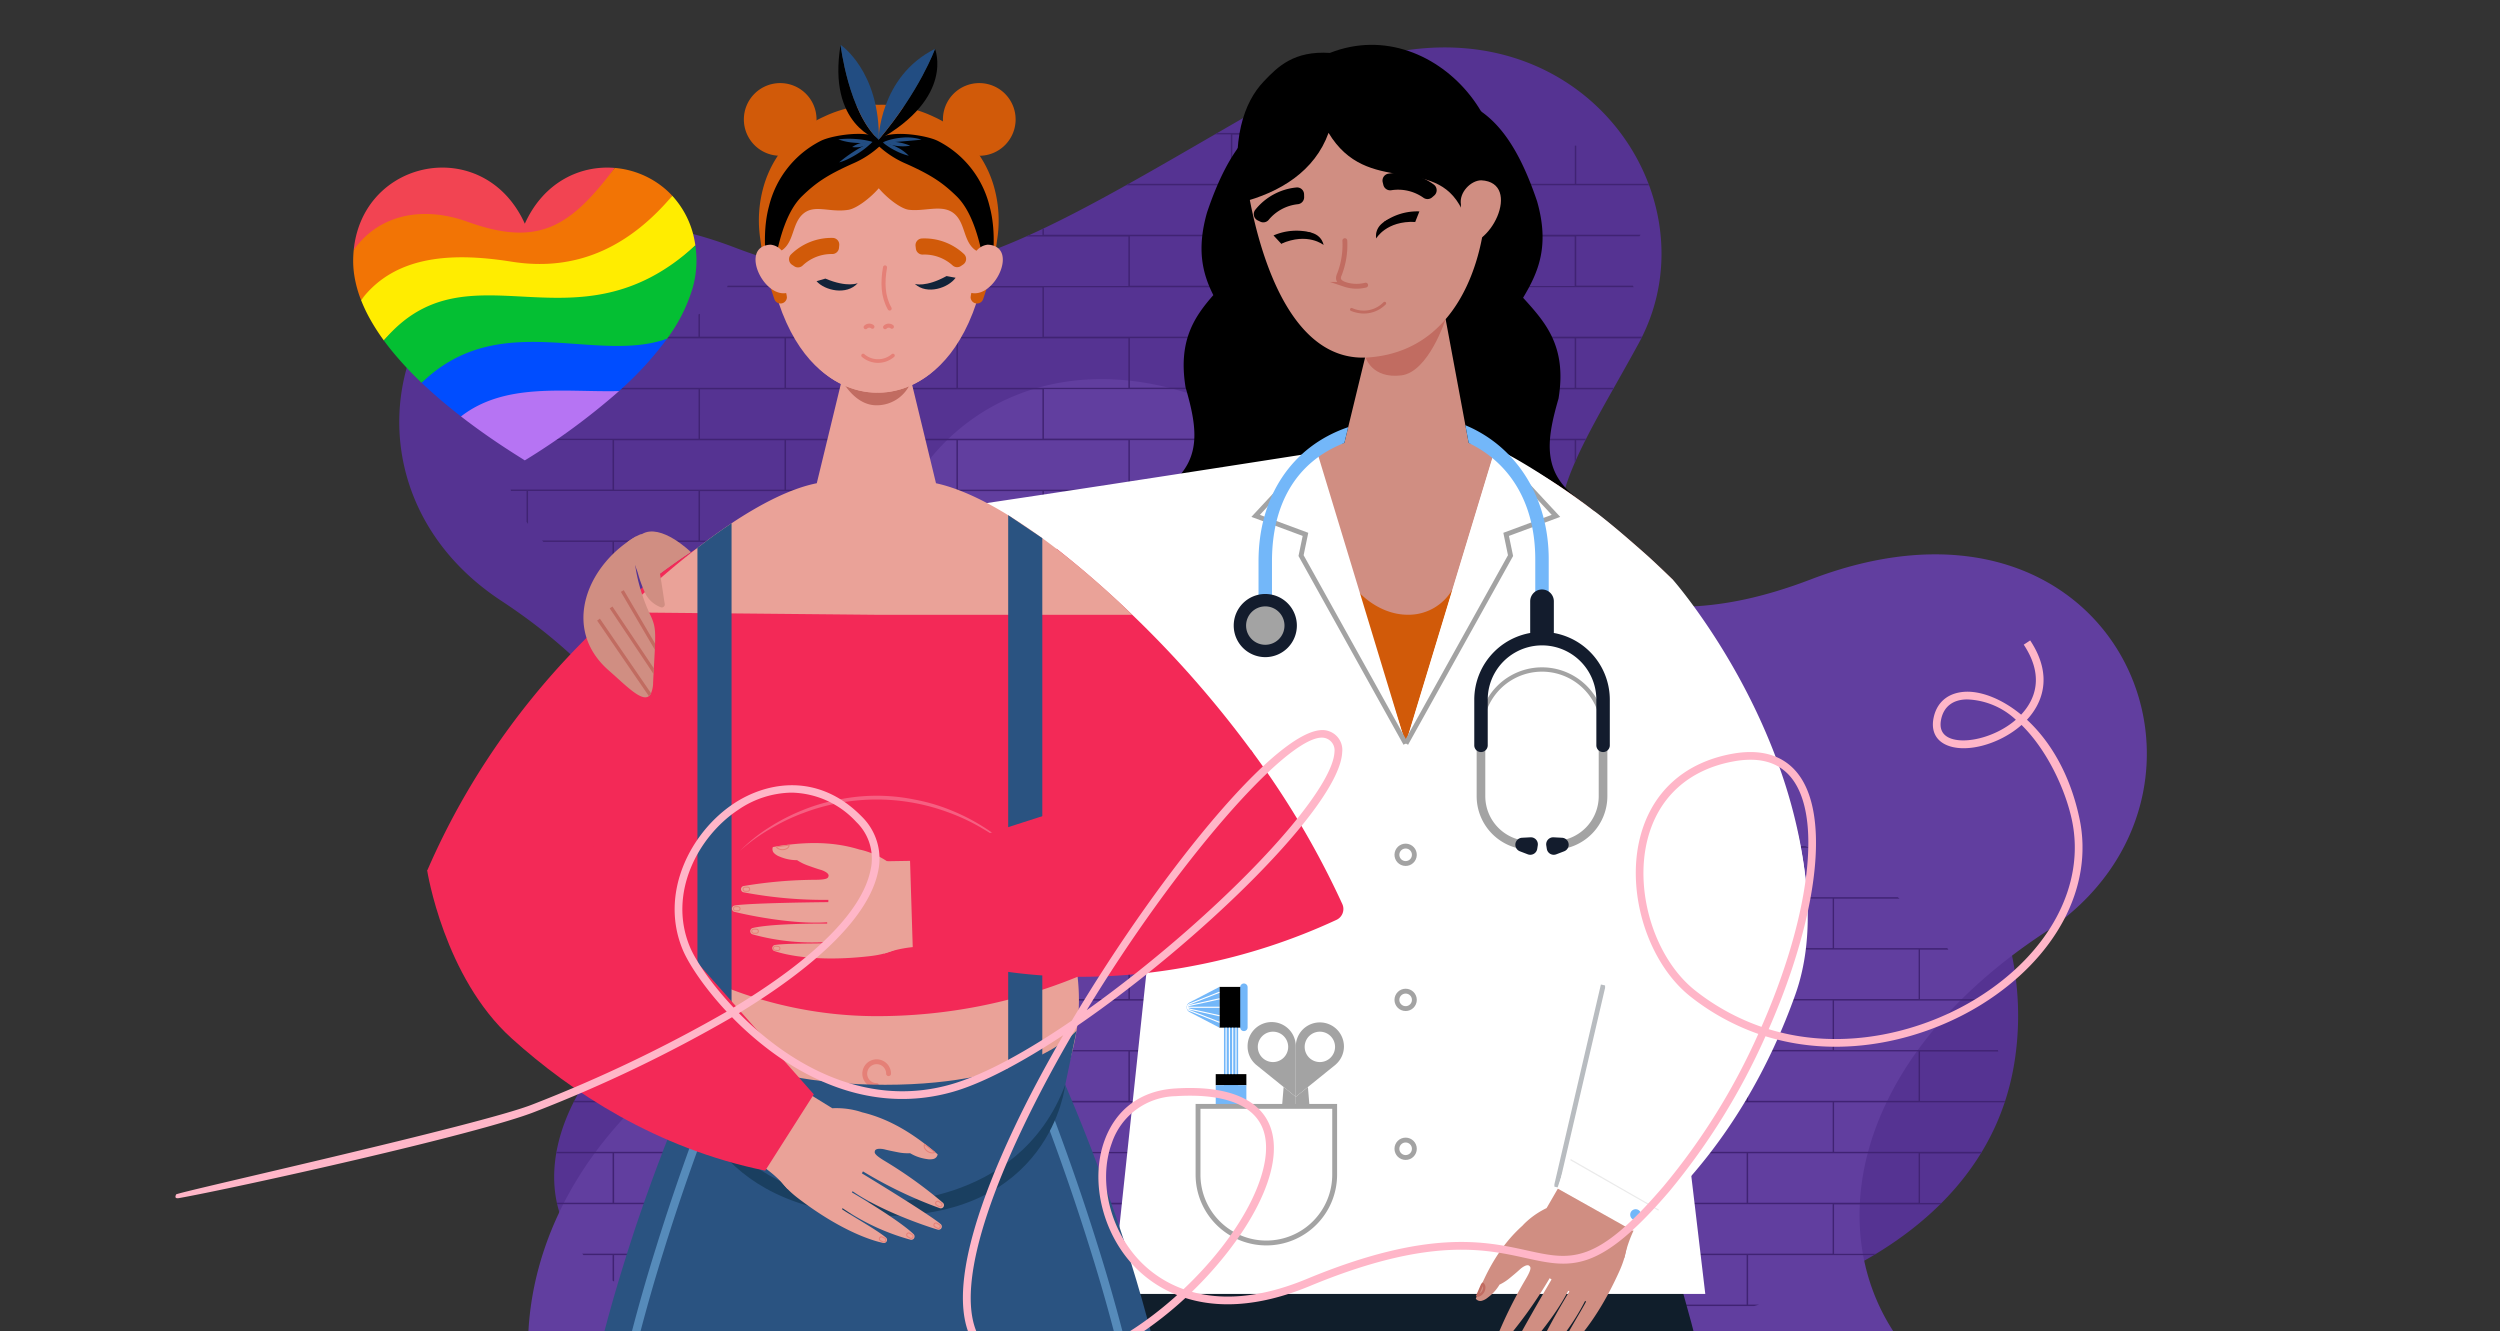 <svg xmlns="http://www.w3.org/2000/svg" xmlns:xlink="http://www.w3.org/1999/xlink" width="505" height="268.93" viewBox="0 0 505 268.93">
  <rect x="0" y="0" width="505" height="268.93" fill="#333333" stroke="none"/>
  <defs>
    <clipPath id="clip-path">
      <rect id="Rectángulo_399081" data-name="Rectángulo 399081" width="505" height="268.93" fill="#fff" opacity="0.59"/>
    </clipPath>
    <clipPath id="clip-path-2">
      <path id="Unión_10" data-name="Unión 10" d="M264.106,295.088v-3.553h-34.43v3.553h-.3v-3.553H194.947v3.553h-.3v-3.553H139.533v3.553h-.3v-3.553H104.8v3.553h-.3v-3.553H70.074v3.553h-.3v-3.553H39.606c-.273-.1-.548-.195-.821-.3H52.4V281.25H21.644c-.121-.1-.24-.208-.361-.3H35.036v-9.987h-23.2c-.077-.1-.145-.207-.223-.308h6.06v-9.988H5.606c-.052-.1-.094-.2-.146-.308H35.036v-9.987H1.823c-.026-.1-.061-.207-.086-.3H17.673v-9.988H.024c0-.1-.016-.2-.024-.307H.308v-9.988H.041c.008-.1.019-.2.027-.308h17.6v-9.987H1.856a3,3,0,0,1,.087-.3h33.1v-9.988H5.674c.05-.1.094-.206.146-.3H17.682v-9.988H11.938l.231-.307H35.036v-9.988H21.8c.119-.1.248-.206.376-.308H52.4v-9.987H39.975q.436-.156.872-.307H69.766v-5.128c.1-.044.206-.085.3-.137v5.255H104.5v-9.988H77.213c.111-.1.213-.195.317-.3h9.592v-9.986H83.9c.033-.1.068-.208.1-.309h20.487v-9.987H85.2c0-.1-.019-.206-.027-.308h1.951v-9.988H82.056c-.061-.1-.113-.2-.171-.307h22.6v-9.987H71.376c-.206-.1-.413-.207-.616-.308H87.114v-9.987H52.692v7.189c-.1-.018-.2-.035-.308-.051v-7.138H38.443c-.1-.1-.205-.206-.308-.3H69.757v-9.988H35.327v6.658c-.1-.144-.206-.29-.308-.435v-6.222H31.888c-.036-.1-.069-.2-.1-.3h20.6V95.981H30.492c0-.1.009-.207.016-.309h4.511V85.686H33.325a3.254,3.254,0,0,1,.162-.3h18.9V75.4h-9.7c.162-.1.327-.2.49-.309H69.749v-4.5c.1-.042.206-.077.3-.119v4.62h34.43V65.1H75.526c.044-.1.085-.207.128-.309H87.114V54.808H74.344c-.077-.1-.154-.208-.24-.311h30.374V44.511H70.049V51.46c-.1-.044-.207-.085-.3-.118v-6.83H52.274c-.017-.1-.027-.2-.036-.3h.146V42.021a6.318,6.318,0,0,1,.308-.993v3.182H87.114V36.493h.3v7.718h34.422V34.224H111.821c.128-.1.257-.2.385-.3H139.2V23.938H116.17a2.8,2.8,0,0,0-.044-.3h5.71V13.649H88.7c-.223-.093-.429-.2-.642-.307h16.407V3.354H85.377c.068-.1.127-.206.2-.3H87.1V1.463l.3-.224V3.054h34.42V0h.308V3.054h34.43V0h.309l.033.009V3.062h20.388V.009L177.318,0h.308V3.054h34.429V0h.309V3.054h34.421V1.239c.1.078.2.147.3.224V3.054h1.523c.07.094.127.2.2.3H229.72v9.987h16.4c-.212.112-.419.214-.642.307H212.347v9.988h5.708c-.016.094-.036.2-.045.3H194.982v9.987h26.993c.127.1.256.2.383.3H212.347v9.987h34.42V36.493h.3v7.718h34.421V41.028a6.219,6.219,0,0,1,.309.993v2.189h.145c-.008.1-.017.2-.036.3H264.431v6.83c-.093.033-.2.075-.3.118V44.511H229.7V54.5h30.373c-.085.1-.163.207-.24.311H247.066v9.986h11.459c.043.1.085.207.129.309H229.7v9.986h34.431v-4.62c.092.043.2.078.3.119v4.5h26.574c.163.1.325.208.488.309h-9.7v9.988h18.9a2.849,2.849,0,0,1,.162.3h-1.693v9.986h4.51c.008.1.017.208.017.309H281.8v9.987h20.6c-.036.1-.069.2-.1.3h-3.133v6.222c-.1.145-.207.292-.308.435v-6.658h-34.43v9.988h31.624c-.1.094-.207.2-.308.3H281.8v7.138c-.1.016-.2.033-.309.051v-7.189H247.066v9.987h16.354c-.2.1-.41.2-.617.308H229.693v9.987h22.6c-.06.1-.112.206-.171.307h-5.068v9.988h1.953c-.009.1-.026.2-.026.308H229.693v9.987h20.49c.033.1.069.207.1.309h-3.228v9.986h9.595c.1.1.2.2.317.3H229.685v9.988h34.429v-5.255c.1.051.2.093.3.137v5.128h28.918q.438.153.873.307H281.78v9.987h30.226c.128.1.258.207.376.308H299.144v9.988H322.01l.232.307H316.5v9.988h11.861c.05.094.094.2.146.3H299.136v9.988h33.1c.034.093.06.2.086.3H316.509v9.987h17.6c.01.1.019.207.026.308h-.264v9.988h.306c-.009.1-.025.2-.025.307H316.509v9.988h15.932c-.024.093-.057.2-.084.3H299.144v9.987H328.72c-.049.1-.093.207-.145.308H316.509v9.988h6.057c-.078.1-.145.2-.221.306h-23.2v9.988H312.9c-.121.093-.24.2-.361.3H281.78v9.986H295.4c-.273.1-.548.2-.821.3H264.406v3.553Zm-86.821-3.852V281.25H156.9v9.986h20.388Zm69.765-.049h34.421V281.2H247.05Zm-34.73,0h34.422V281.2H212.32Zm-34.727,0h34.43V281.2h-34.43Zm-55.432,0h34.43V281.2H122.16Zm-34.721,0H121.86V281.2H87.439Zm-34.73,0H87.13V281.2H52.709Zm141.939-10.237v-9.988H167.092v0H139.533v9.987h55.115Zm69.766-.051h34.43V270.91h-34.43Zm-34.729,0h34.429V270.91H229.685Zm-34.731,0h34.431V270.91H194.954Zm-90.158,0h34.429V270.91H104.8Zm-34.731,0H104.5V270.91H70.065Zm-34.729,0h34.43V270.91H35.336Zm141.949-10.243v-9.988H156.9v9.988h20.388Zm104.5-.044h34.429v-9.987H281.78Zm-34.73,0h34.421v-9.987H247.05Zm-34.73,0h34.422v-9.987H212.32Zm-34.727,0h34.43v-9.987h-34.43Zm-55.432,0h34.43v-9.987H122.16Zm-34.721,0H121.86v-9.987H87.439Zm-34.73,0H87.13v-9.987H52.709Zm-34.737,0H52.4v-9.987H17.973Zm176.676-10.253v-9.987H139.533v9.987h55.115Zm69.766-.033h34.43v-9.988h-34.43Zm-34.729,0h34.429v-9.988H229.685Zm-34.731,0h34.431v-9.988H194.954Zm-90.158,0h34.429v-9.987H104.8Zm-34.731,0H104.5v-9.987H70.065Zm-34.729,0h34.43v-9.987H35.336Zm141.949-10.253v-9.988H156.9v9.988h20.388Zm104.5-.034h34.429v-9.988H281.78Zm-34.73,0h34.421v-9.988H247.05Zm-34.73,0h34.422v-9.988H212.32Zm-34.727,0h34.43v-9.988h-34.43Zm-55.432,0h34.43v-9.988H122.16Zm-34.721,0H121.86v-9.988H87.439Zm-34.73,0H87.13v-9.988H52.709Zm-34.739,0H52.4v-9.988H17.97Zm176.678-10.261v-9.988H139.533v9.988h55.115Zm104.488-.025h34.43v-9.988h-34.43Zm-34.722,0h34.43v-9.988h-34.43Zm-34.729,0h34.429v-9.988H229.685Zm-34.731,0h34.431v-9.988H194.954Zm-90.158,0h34.429v-9.988H104.8Zm-34.731,0H104.5v-9.988H70.065Zm-34.729,0h34.43v-9.988H35.336Zm-34.72,0h34.43v-9.988H.616ZM177.285,229.48v-9.987H156.9v9.987h20.388Zm104.5-.025h34.429v-9.987H281.78Zm-34.73,0h34.421v-9.987H247.05Zm-34.73,0h34.422v-9.987H212.32Zm-34.727,0h34.43v-9.987h-34.43Zm-55.432,0h34.43v-9.987H122.16Zm-34.721,0H121.86v-9.987H87.439Zm-34.73,0H87.13v-9.987H52.709Zm-34.739,0H52.4v-9.987H17.97Zm176.678-10.261v-9.988H139.533v9.988h55.115Zm69.766-.026h34.43v-9.988h-34.43Zm-34.729,0h34.429v-9.988H229.685Zm-34.731,0h34.431v-9.988H194.954Zm-90.158,0h34.429v-9.988H104.8Zm-34.731,0H104.5v-9.988H70.065Zm-34.729,0h34.43v-9.988H35.336Zm141.949-10.261v-9.988H156.9v9.988h20.388Zm104.5-.025h34.429v-9.988H281.78Zm-34.73,0h34.421v-9.988H247.05Zm-34.73,0h34.422v-9.988H212.32Zm-34.727,0h34.43v-9.988h-34.43Zm-55.432,0h34.43v-9.988H122.16Zm-34.721,0H121.86v-9.988H87.439Zm-34.73,0H87.13v-9.988H52.709Zm-34.739,0H52.4v-9.988H17.97Zm176.678-10.271v-9.988H139.533v9.988h55.115Zm69.766-.016h34.43v-9.987h-34.43Zm-34.729,0h34.429v-9.987H229.685Zm-34.731,0h34.431v-9.987H194.954Zm-90.158,0h34.429v-9.987H104.8Zm-34.731,0H104.5v-9.987H70.065Zm-34.729,0h34.43v-9.987H35.336Zm141.949-10.279v-9.987H156.9v9.987h20.388Zm69.765-.008h34.421v-9.988H247.05Zm-34.73,0h34.422v-9.988H212.32Zm-34.727,0h34.43v-9.988h-34.43Zm-55.432,0h34.43v-9.988H122.16Zm-34.721,0H121.86v-9.988H87.439Zm-34.73,0H87.13v-9.988H52.709Zm141.939-10.286v-9.989H139.533v9.989h55.115Zm.305-.01h34.431v-9.988H194.954Zm-90.158,0h34.429v-9.988H104.8Zm72.489-10.279v-9.987H156.9v9.987h20.388Zm35.035-.009h34.422v-9.986H212.32Zm-34.727,0h34.43v-9.986h-34.43Zm-55.432,0h34.43v-9.986H122.16Zm-34.721,0H121.86v-9.986H87.439Zm107.515-10.286h34.431V147.45H194.954Zm-.305,0V147.45H139.533v9.987h55.115Zm-89.853,0h34.429V147.45H104.8ZM212.32,147.15h34.422v-9.988H212.32Zm-34.727,0h34.43v-9.988h-34.43Zm-55.432,0h34.43v-9.988H122.16Zm-34.721,0H121.86v-9.988H87.439Zm89.846-.008v-9.988H156.9v9.988h20.388Zm17.669-10.278h34.431v-9.988H194.954Zm-90.158,0h34.429v-9.988H104.8Zm89.853-.018v-9.987H139.533v9.987h55.115Zm17.671-10.271h34.422v-9.986H212.32Zm-34.727,0h34.43v-9.986h-34.43Zm-55.432,0h34.43v-9.986H122.16Zm-34.721,0H121.86v-9.986H87.439Zm89.846-.024v-9.988H156.9v9.988h20.388Zm52.4-10.262h34.429V106.3H229.685Zm-34.731,0h34.431V106.3H194.954Zm-90.158,0h34.429V106.3H104.8Zm-34.731,0H104.5V106.3H70.065Zm124.583-.024v-9.988H139.533v9.988h55.115ZM247.05,106h34.421V96.014H247.05Zm-34.73,0h34.422V96.014H212.32Zm-34.727,0h34.43V96.014h-34.43Zm-55.432,0h34.43V96.014H122.16Zm-34.721,0H121.86V96.014H87.439Zm-34.73,0H87.13V96.014H52.709Zm124.576-.025V95.989H156.9v9.988h20.388Zm87.13-10.263h34.43V85.728h-34.43Zm-34.729,0h34.429V85.728H229.685Zm-34.731,0h34.431V85.728H194.954Zm-90.158,0h34.429V85.728H104.8Zm-34.731,0H104.5V85.728H70.065Zm-34.729,0h34.43V85.728H35.336Zm159.313-.033V85.694H139.533v9.987h55.115Zm52.4-10.253h34.421V75.44H247.05Zm-34.73,0h34.422V75.44H212.32Zm-34.727,0h34.43V75.44h-34.43Zm-55.432,0h34.43V75.44H122.16Zm-34.721,0H121.86V75.44H87.439Zm-34.73,0H87.13V75.44H52.709Zm124.576-.034V75.406H156.9v9.988h20.388Zm17.669-10.253h34.431V65.154H194.954Zm-90.158,0h34.429V65.154H104.8Zm89.853-.044V65.111H139.533V75.1h55.115ZM212.32,64.854h34.422V54.865H212.32Zm-34.727,0h34.43V54.865h-34.43Zm-55.432,0h34.43V54.865H122.16Zm-34.721,0H121.86V54.865H87.439Zm89.846-.051V54.816H156.9V64.8h20.388Zm17.669-10.235h34.431V44.579H194.954Zm-90.158,0h34.429V44.579H104.8Zm89.853-.06V44.519H139.533v9.988h55.115ZM177.592,44.28h34.43V34.293h-34.43Zm-55.432,0h34.43V34.293H122.16Zm55.125-.06V34.232H156.9V44.22h20.388Zm17.364-10.288V23.946H139.533v9.987h55.115ZM177.592,23.7h34.43V13.709h-34.43Zm-55.432,0h34.43V13.709H122.16Zm55.125-.051V13.658H156.9v9.988h20.388Zm17.669-10.237h34.431V3.424H194.954Zm-90.158,0h34.429V3.424H104.8Zm89.853-.058V3.363H139.533v9.988h55.115ZM298.836,44.528h-11.1c-.016-.1-.024-.2-.033-.3H301.84a1.5,1.5,0,0,1-.036.3h-2.661v4.655c-.1.078-.206.154-.307.223Zm-263.8,4.655V44.528H32.375a1.615,1.615,0,0,1-.035-.3H46.478c-.008.1-.017.2-.033.3h-11.1v4.878C35.242,49.337,35.14,49.261,35.036,49.183Zm252.691-4.655h.008Z" fill="#402373"/>
    </clipPath>
    <clipPath id="clip-path-3">
      <rect id="Rectángulo_399078" data-name="Rectángulo 399078" width="306.693" height="287.233" fill="#fff" stroke="#707070" stroke-width="1" opacity="0.72"/>
    </clipPath>
    <clipPath id="clip-path-4">
      <rect id="Rectángulo_399077" data-name="Rectángulo 399077" width="279.387" height="278.872" fill="none"/>
    </clipPath>
    <clipPath id="clip-path-6">
      <rect id="Rectángulo_399070" data-name="Rectángulo 399070" width="10.242" height="40.987" fill="none"/>
    </clipPath>
    <clipPath id="clip-path-7">
      <rect id="Rectángulo_399075" data-name="Rectángulo 399075" width="55.195" height="11.116" fill="none"/>
    </clipPath>
    <clipPath id="clip-path-8">
      <rect id="Rectángulo_399079" data-name="Rectángulo 399079" width="487.452" height="147.753" fill="#ffb6c8"/>
    </clipPath>
    <clipPath id="clip-path-9">
      <rect id="Rectángulo_399137" data-name="Rectángulo 399137" width="69.348" height="59.144" transform="translate(0 0)" fill="none"/>
    </clipPath>
  </defs>
  <g id="_3" data-name="3" clip-path="url(#clip-path)">
    <path id="Trazado_866124" data-name="Trazado 866124" d="M419.982,455.887c31.075,0,81.556-13.929,87.757-54.746,5.164-33.984-19.508-67.206-57.856-80.357-50.1-17.183-35.051-33.389-18.125-64.44,18.125-33.249-19.353-80.165-71.7-50.246S287.4,251.584,249.3,237c-62.54-23.94-89.943,43.248-47.307,71.3s45.97,67.1,24.543,87.986a53.178,53.178,0,0,0-7.17,8.648c-14.135,21.177-9.682,50.949,52.057,50.949H419.983Z" transform="translate(-100.759 -186.957)" fill="#553392"/>
    <path id="Trazado_866125" data-name="Trazado 866125" d="M329.775,376.341c-44.192-10.238-101.431,31.553-130.364,36.23-9.352,1.513-15.754-1.145-17.317-11.431-5.164-33.984,19.508-67.206,57.856-80.357,50.1-17.183,35.051-33.389,18.125-64.44-18.125-33.249,19.353-80.165,71.7-50.246S402.429,251.584,440.53,237c62.54-23.94,89.943,43.248,47.307,71.3s-45.97,67.1-24.543,87.986a53.177,53.177,0,0,1,7.17,8.648c14.135,21.177,9.682,50.949-52.057,50.949,0,0-29.554-65.86-88.632-79.546Z" transform="translate(-74.759 -119.957)" fill="#613e9f"/>
    <g id="Grupo_1091881" data-name="Grupo 1091881" transform="translate(71.339 -7.087)">
      <g id="Grupo_1091880" data-name="Grupo 1091880" transform="translate(0 0)">
        <g id="Enmascarar_grupo_1078815" data-name="Enmascarar grupo 1078815" clip-path="url(#clip-path-2)">
          <path id="Trazado_866126" data-name="Trazado 866126" d="M419.982,455.887c31.075,0,81.556-13.929,87.757-54.746,5.164-33.984-19.508-67.206-57.856-80.357-50.1-17.183-35.051-33.389-18.125-64.44,18.125-33.249-19.353-80.165-71.7-50.246S287.4,251.584,249.3,237c-62.54-23.94-89.943,43.248-47.307,71.3s45.97,67.1,24.543,87.986a53.178,53.178,0,0,0-7.17,8.648c-14.135,21.177-9.682,50.949,52.057,50.949H419.983Z" transform="translate(-172.099 -179.87)" fill="#402373"/>
        </g>
        <g id="Grupo_1091879" data-name="Grupo 1091879" transform="translate(7.168 7.783)">
          <g id="Enmascarar_grupo_1078816" data-name="Enmascarar grupo 1078816" clip-path="url(#clip-path-3)">
            <g id="Grupo_1091878" data-name="Grupo 1091878" transform="translate(7.784 8.361)">
              <g id="Grupo_1091877" data-name="Grupo 1091877" clip-path="url(#clip-path-4)">
                <g id="Grupo_1091876" data-name="Grupo 1091876">
                  <g id="Grupo_1091875" data-name="Grupo 1091875" clip-path="url(#clip-path-4)">
                    <path id="Trazado_866129" data-name="Trazado 866129" d="M273.826,95.012c-8.114-5.494-7.117-12.17-4.632-20.766,1.721-10.568-2.63-15.357-7.159-20.357,3.1-5.187,5.393-10.452,2.83-19.47-8.611-25.536-20.509-22.745-43.381-20.185a16.249,16.249,0,0,0-5.4,1.4c-7.708,1.8-13.281,7.339-17.9,21.048-2.107,7.417-.929,12.293,1.279,16.677-3.9,4.451-7.129,9.276-5.608,18.625,2.486,8.6,3.483,15.272-4.631,20.766-7,7.02-7.675,19.391-1.484,27.132,9.962.093,20.095.279,30.213.456.505.827,1.087,1.7,1.755,2.635,18.342-.171,37.265-.657,55.606-.827,6.191-7.742,5.515-20.113-1.483-27.133" transform="translate(-40.661 -2.8)"/>
                    <path id="Trazado_866130" data-name="Trazado 866130" d="M298.827,331.4H238.38L236.8,312.779,234.909,331.4H174.773q.573-2.973,1.2-5.914.514-2.4,1.059-4.76c.684-2.945,1.4-5.858,2.149-8.716.621-2.364,1.266-4.7,1.918-7q1-3.475,2.038-6.83c.343-1.13.693-2.245,1.043-3.351q.656-2.066,1.321-4.076l.717-2.148c.127-.359.247-.717.366-1.067,1.711-5.007,3.455-9.75,5.158-14.176v-.008c1.656-4.291,3.287-8.286,4.824-11.924q.752-1.779,1.481-3.439v-.008c2.014-4.641,3.845-8.6,5.357-11.773,2.626-5.492,4.291-8.573,4.291-8.573h58.218s.095.175.278.525c.359.684,1.059,2.022,2.015,3.948.557,1.13,1.21,2.468,1.942,3.988,1.791,3.757,4.043,8.652,6.527,14.479,2.213,5.19,4.6,11.112,7,17.622,1.083,2.921,2.173,5.946,3.248,9.082.174.518.358,1.035.533,1.552v.008c1.751,5.19,3.47,10.65,5.078,16.318q.788,2.77,1.544,5.612,1.145,4.263,2.173,8.652.884,3.7,1.672,7.474c.31,1.489.613,2.993.9,4.5" transform="translate(-38.728 -52.66)" fill="#101e2b"/>
                    <path id="Trazado_866131" data-name="Trazado 866131" d="M292.86,123.908l-53.983,33.015-.071-1.689L185.737,123.4a174.9,174.9,0,0,1,14.973-13.142.059.059,0,0,1,.032-.016A97.435,97.435,0,0,1,217.951,99.17a36.883,36.883,0,0,1,8.477-2.97l5.293-21.818H239.3l7.586-3.176L251.541,96.2a39.146,39.146,0,0,1,8.334,2.977,97.86,97.86,0,0,1,17.057,10.841c1.942,1.488,3.789,2.977,5.477,4.4.23.191.469.4.716.6.087.072.175.151.271.231.072.063.151.127.223.191.191.16.382.326.573.494,3.9,3.351,6.806,6.137,8.032,7.339.072.072.151.143.223.215.112.12.231.231.35.342a.486.486,0,0,1,.064.072" transform="translate(-41.158 -15.779)" fill="#d08e82"/>
                    <path id="Trazado_866132" data-name="Trazado 866132" d="M243.538,78.956l16.151-7.75s-3.445,10.695-8.97,11.349c-5.9.7-7.182-3.6-7.182-3.6" transform="translate(-53.966 -15.779)" fill="#c16c61"/>
                    <path id="Trazado_866133" data-name="Trazado 866133" d="M237.308,141.337s4.086,5.106,10.445,5.106a10.232,10.232,0,0,0,8.956-5.106l15.709,32.842L247.261,193.03,223.9,165.107Z" transform="translate(-49.614 -31.319)" fill="#d15a09"/>
                    <path id="Trazado_866134" data-name="Trazado 866134" d="M213.317,31.951A25.021,25.021,0,0,1,219.034,10.6c4.2-4.73,10.692-8.533,20.45-6.9,21.956,3.68,23.46,22.8,21.239,32.635,0,0-1.785,25.937-23.36,27.542-15.47,1.15-21.738-19.913-24.047-31.928" transform="translate(-47.166 -0.735)" fill="#d08e82"/>
                    <path id="Trazado_866135" data-name="Trazado 866135" d="M241.055,68.931a6.2,6.2,0,0,0,5.654-1.734.313.313,0,0,0-.474-.409,5.583,5.583,0,0,1-6.314,1.164.313.313,0,1,0-.227.583,7.77,7.77,0,0,0,1.361.4" transform="translate(-53.07 -14.776)" fill="#c16c61"/>
                    <path id="Trazado_866136" data-name="Trazado 866136" d="M257.928,38.177l.432-.373a1.416,1.416,0,0,0-.079-2.205,12.162,12.162,0,0,0-9.167-2.208,1.411,1.411,0,0,0-1.165,1.734l.134.552a1.419,1.419,0,0,0,1.572,1.066,8.842,8.842,0,0,1,6.518,1.509,1.411,1.411,0,0,0,1.755-.075" transform="translate(-54.934 -7.368)"/>
                    <path id="Trazado_866137" data-name="Trazado 866137" d="M215.821,43.917l-.514-.248a1.416,1.416,0,0,1-.5-2.15,12.165,12.165,0,0,1,8.284-4.507,1.413,1.413,0,0,1,1.575,1.374l.013.568a1.418,1.418,0,0,1-1.243,1.435,8.847,8.847,0,0,0-5.906,3.146,1.409,1.409,0,0,1-1.714.382" transform="translate(-47.533 -8.199)"/>
                    <path id="Trazado_866138" data-name="Trazado 866138" d="M248.044,45.485a12.865,12.865,0,0,1,6.506-.143l.841-2.124a11.615,11.615,0,0,0-7.347,2.267" transform="translate(-54.964 -9.572)"/>
                    <path id="Trazado_866139" data-name="Trazado 866139" d="M246.26,48.957s2.015-3.6,7.884-3.339c0,0-.769-2.116-4.931-.664-3.618,1.263-2.952,4-2.952,4" transform="translate(-54.558 -9.849)"/>
                    <path id="Trazado_866140" data-name="Trazado 866140" d="M227.3,48.649a12.867,12.867,0,0,0-6.114,2.228L219.627,49.2a11.616,11.616,0,0,1,7.67-.555" transform="translate(-48.667 -10.698)"/>
                    <path id="Trazado_866141" data-name="Trazado 866141" d="M230.184,51.179s-3.184-2.62-8.558-.249c0,0-.052-2.252,4.353-2.409,3.83-.137,4.2,2.658,4.2,2.658" transform="translate(-49.11 -10.751)"/>
                    <path id="Trazado_866142" data-name="Trazado 866142" d="M237.767,50.811a16.483,16.483,0,0,1-1.106,6.845,1.875,1.875,0,0,0-.187.763c.031.63.688,1.025,1.285,1.226a7.467,7.467,0,0,0,4.214.152" transform="translate(-52.4 -11.259)" fill="none" stroke="#c16c61" stroke-linecap="round" stroke-miterlimit="10" stroke-width="0.981"/>
                    <path id="Trazado_866143" data-name="Trazado 866143" d="M210.885,31.859c7.976-2.025,14.984-6.338,17.77-14.081,7.852,13.032,21.424,4.177,26.923,15.437.982,2.017,1.369,4.469,3.113,5.881,13.941-18.2-7.713-46.15-29.766-37.465-7.265-.463-10.5,2.751-13.357,5.759-3.99,4.2-6.71,11.677-4.682,24.469" transform="translate(-46.578 0)"/>
                    <path id="Trazado_866144" data-name="Trazado 866144" d="M272.172,35.152c8.491.43,1.783,14.735-4.715,12.857.153.017.6-7.251.628-7.955-.42-2.436,2-4.88,4.087-4.9" transform="translate(-59.266 -7.789)" fill="#d08e82"/>
                    <path id="Trazado_866145" data-name="Trazado 866145" d="M358.293,226.08c.005.181.012.371.017.549q-.009-.3-.017-.549" transform="translate(-79.395 -50.097)" fill="#fff"/>
                    <path id="Trazado_866146" data-name="Trazado 866146" d="M358.315,226.784c.005.167.011.346.017.532-.006-.178-.012-.35-.017-.532" transform="translate(-79.399 -50.253)" fill="#fff"/>
                    <path id="Trazado_866147" data-name="Trazado 866147" d="M358.352,227.967c.009.279.018.576.028.887-.009-.287-.019-.589-.028-.887" transform="translate(-79.408 -50.515)" fill="#fff"/>
                    <path id="Trazado_866148" data-name="Trazado 866148" d="M358.336,227.469c0,.131.009.259.012.388,0-.133-.009-.262-.012-.388" transform="translate(-79.404 -50.405)" fill="#fff"/>
                    <path id="Trazado_866149" data-name="Trazado 866149" d="M358.281,225.714q0,.132.009.285l-.009-.285" transform="translate(-79.392 -50.016)" fill="#fff"/>
                    <path id="Trazado_866150" data-name="Trazado 866150" d="M358.25,224.716l0,.047,0-.047" transform="translate(-79.385 -49.795)" fill="#fff"/>
                    <path id="Trazado_866151" data-name="Trazado 866151" d="M273.593,131.317c-.1-.079-3.588-3.472-5.215-4.924-1.509-1.347-5.006-4.373-5.236-4.564-3.4-2.9-5.445-4.417-5.445-4.417a.085.085,0,0,1-.032.016c-5.237-4.027-14.172-10.033-20.007-12.787l-18.12,59.692L200.773,105.64s-73.445,11.533-94.541,14.2,9.361,34.294,9.361,34.294,42.666,1.677,57.59.011L160.275,275.5H280.067l-7.9-66.673,28.592-10.72c-1.175-37.235-27.163-66.791-27.163-66.791" transform="translate(-21.891 -23.187)" fill="#fff"/>
                    <path id="Trazado_866152" data-name="Trazado 866152" d="M358.388,229.107c0,.142.009.276.013.416,0-.142-.009-.279-.013-.416" transform="translate(-79.415 -50.768)" fill="#fff"/>
                    <path id="Trazado_866153" data-name="Trazado 866153" d="M358.265,225.209c0,.133.008.262.012.394,0-.151-.009-.285-.012-.394" transform="translate(-79.388 -49.904)" fill="#fff"/>
                    <path id="Trazado_866154" data-name="Trazado 866154" d="M358.257,224.943c0,.057,0,.124.006.207,0-.07,0-.136-.006-.207" transform="translate(-79.387 -49.845)" fill="#fff"/>
                    <path id="Trazado_866155" data-name="Trazado 866155" d="M358.251,224.777c0,.044,0,.085,0,.129,0-.057,0-.1,0-.129" transform="translate(-79.385 -49.809)" fill="#fff"/>
                    <path id="Trazado_866156" data-name="Trazado 866156" d="M358.579,235.162c.014.454.028.89.041,1.3-.014-.432-.027-.867-.041-1.3" transform="translate(-79.458 -52.11)" fill="#fff"/>
                    <path id="Trazado_866157" data-name="Trazado 866157" d="M358.844,243.549l.028.88c-.009-.254-.018-.55-.028-.88" transform="translate(-79.517 -53.968)" fill="#fff"/>
                    <path id="Trazado_866158" data-name="Trazado 866158" d="M358.9,245.47c0,.042,0,.082,0,.117,0-.036,0-.074,0-.117" transform="translate(-79.53 -54.394)" fill="#fff"/>
                    <path id="Trazado_866159" data-name="Trazado 866159" d="M358.879,244.68c.008.247.014.454.019.615,0-.155-.012-.359-.019-.615" transform="translate(-79.524 -54.219)" fill="#fff"/>
                    <path id="Trazado_866160" data-name="Trazado 866160" d="M358.909,245.62c0,.066,0,.121.005.164,0-.042,0-.1-.005-.164" transform="translate(-79.531 -54.427)" fill="#fff"/>
                    <path id="Trazado_866161" data-name="Trazado 866161" d="M358.916,245.831c0,.146,0,.138,0,0" transform="translate(-79.533 -54.474)" fill="#fff"/>
                    <path id="Trazado_866162" data-name="Trazado 866162" d="M358.769,241.187c.009.279.017.543.025.787-.008-.251-.016-.515-.025-.787" transform="translate(-79.5 -53.445)" fill="#fff"/>
                    <path id="Trazado_866163" data-name="Trazado 866163" d="M358.66,237.715c.008.241.015.479.023.7q-.012-.348-.023-.7" transform="translate(-79.476 -52.675)" fill="#fff"/>
                    <path id="Trazado_866164" data-name="Trazado 866164" d="M358.632,236.835q.01.346.022.685c-.008-.223-.015-.449-.022-.685" transform="translate(-79.47 -52.48)" fill="#fff"/>
                    <path id="Trazado_866165" data-name="Trazado 866165" d="M358.688,238.62c.022.7.044,1.374.063,2-.019-.587-.04-1.248-.063-2" transform="translate(-79.482 -52.876)" fill="#fff"/>
                    <path id="Trazado_866166" data-name="Trazado 866166" d="M358.8,242.2c.012.379.023.732.033,1.052-.01-.309-.021-.659-.033-1.052" transform="translate(-79.507 -53.669)" fill="#fff"/>
                    <path id="Trazado_866167" data-name="Trazado 866167" d="M358.405,229.641c.041,1.294.088,2.791.135,4.3-.04-1.263-.085-2.691-.135-4.3" transform="translate(-79.419 -50.886)" fill="#fff"/>
                    <path id="Trazado_866168" data-name="Trazado 866168" d="M227.3,105.214l-12.311,13.249,10.065,3.736-.889,4.29,21.12,37.97" transform="translate(-47.641 -23.315)" fill="#fff"/>
                    <path id="Trazado_866169" data-name="Trazado 866169" d="M227.3,105.214l-12.311,13.249,10.065,3.736-.889,4.29,21.12,37.97" transform="translate(-47.641 -23.315)" fill="none" stroke="#a3a3a3" stroke-miterlimit="10" stroke-width="0.981"/>
                    <path id="Trazado_866170" data-name="Trazado 866170" d="M271.987,105.214,284.3,118.464,274.234,122.2l.889,4.29L254,164.459" transform="translate(-56.285 -23.315)" fill="#fff"/>
                    <path id="Trazado_866171" data-name="Trazado 866171" d="M271.987,105.214,284.3,118.464,274.234,122.2l.889,4.29L254,164.459" transform="translate(-56.285 -23.315)" fill="none" stroke="#a3a3a3" stroke-miterlimit="10" stroke-width="0.981"/>
                    <path id="Trazado_866172" data-name="Trazado 866172" d="M255.174,209.685a1.762,1.762,0,1,1-1.762-1.762,1.763,1.763,0,0,1,1.762,1.762" transform="translate(-55.763 -46.074)" fill="#fff"/>
                    <ellipse id="Elipse_5526" data-name="Elipse 5526" cx="1.762" cy="1.762" rx="1.762" ry="1.762" transform="translate(195.528 164.922) rotate(-76.717)" fill="none" stroke="#a3a3a3" stroke-miterlimit="10" stroke-width="0.981"/>
                    <path id="Trazado_866173" data-name="Trazado 866173" d="M255.174,247.335a1.762,1.762,0,1,1-1.762-1.762,1.763,1.763,0,0,1,1.762,1.762" transform="translate(-55.763 -54.417)" fill="#fff"/>
                    <circle id="Elipse_5527" data-name="Elipse 5527" cx="1.762" cy="1.762" r="1.762" transform="translate(195.886 191.156)" fill="none" stroke="#a3a3a3" stroke-miterlimit="10" stroke-width="0.981"/>
                    <path id="Trazado_866174" data-name="Trazado 866174" d="M255.174,285.977a1.762,1.762,0,1,1-1.762-1.762,1.763,1.763,0,0,1,1.762,1.762" transform="translate(-55.763 -62.979)" fill="#fff"/>
                    <circle id="Elipse_5528" data-name="Elipse 5528" cx="1.762" cy="1.762" r="1.762" transform="translate(195.886 221.235)" fill="none" stroke="#a3a3a3" stroke-miterlimit="10" stroke-width="0.981"/>
                    <path id="Trazado_866175" data-name="Trazado 866175" d="M314.051,295.135a17.658,17.658,0,0,0-2.7,2.74c-.045.061-.091.115-.145.176v.008a24.648,24.648,0,0,0-3.122,5.022c-.023.054-.045.1-.068.153a25.7,25.7,0,0,0-1.519,4.206c-.114.4-.214.817-.305,1.236l-15.7-10.06v-.008l2.275-3.931.054-.107,3.053-5.289.13-.222,1.1-1.908Z" transform="translate(-64.369 -63.63)" fill="#d08e82"/>
                    <path id="Trazado_866176" data-name="Trazado 866176" d="M282.93,313.158c-.4-.417-1.395.241-1.879.685-.782.718-1.356,1.179-2.074,1.774a9.948,9.948,0,0,1-2.071,1.333,8.9,8.9,0,0,1-2.423,2.652,3.152,3.152,0,0,1-1.18.611,1.138,1.138,0,0,1-1.186-.425c2.111-5.488,4.881-10.68,9.42-14.744,0,0,5.614-6.538,13.918-4.54,0,0,11.179,1.5,5.662,13.737-4.767,10.571-9.6,15.061-10.828,16.084a.629.629,0,0,1-.987-.712c.882-2.222,4.256-7.566,5.086-9.241l-.188-.144a45.257,45.257,0,0,1-9.038,12.125.669.669,0,0,1-1.094-.7c1.355-4.194,6.96-13.336,6.96-13.336l-.239-.13c-3.23,6.354-9.772,13.339-11.443,15a.652.652,0,0,1-1.066-.7c1.2-3.061,9.142-16.591,9.142-16.591l-.386-.251a86.714,86.714,0,0,1-10.112,13.916.647.647,0,0,1-1.08-.666,89.2,89.2,0,0,1,6.368-13.081c1.3-2.208.962-2.411.721-2.66" transform="translate(-60.298 -66.505)" fill="#d08e82"/>
                    <path id="Trazado_866177" data-name="Trazado 866177" d="M273.919,322.353a1.8,1.8,0,0,1-1.165,1.549.314.314,0,0,1-.21-.022l.919-2.115a.55.55,0,0,1,.163-.212A.935.935,0,0,1,273.919,322.353Z" transform="translate(-60.393 -71.253)" fill="none" stroke="#c16c61" stroke-linecap="round" stroke-miterlimit="10" stroke-width="0.49"/>
                    <path id="Trazado_866178" data-name="Trazado 866178" d="M277.471,337.3h0a.413.413,0,0,0,.564-.148l.258-.441a.412.412,0,0,0-.711-.416l-.258.441A.411.411,0,0,0,277.471,337.3Z" transform="translate(-61.44 -74.474)" fill="none" stroke="#c16c61" stroke-linecap="round" stroke-miterlimit="10" stroke-width="0.49"/>
                    <path id="Trazado_866179" data-name="Trazado 866179" d="M280.541,342.05h0a.412.412,0,0,0,.564-.147l.258-.442a.412.412,0,1,0-.711-.416l-.258.441A.413.413,0,0,0,280.541,342.05Z" transform="translate(-62.12 -75.527)" fill="none" stroke="#c16c61" stroke-linecap="round" stroke-miterlimit="10" stroke-width="0.49"/>
                    <path id="Trazado_866180" data-name="Trazado 866180" d="M287.984,340.963h0a.412.412,0,0,0,.564-.147l.258-.442a.412.412,0,1,0-.711-.416l-.258.441A.413.413,0,0,0,287.984,340.963Z" transform="translate(-63.769 -75.286)" fill="none" stroke="#c16c61" stroke-linecap="round" stroke-miterlimit="10" stroke-width="0.49"/>
                    <path id="Trazado_866181" data-name="Trazado 866181" d="M294.631,338.4h0a.412.412,0,0,0,.575-.09l.3-.413a.412.412,0,0,0-.665-.485l-.3.413A.412.412,0,0,0,294.631,338.4Z" transform="translate(-65.25 -74.73)" fill="none" stroke="#c16c61" stroke-linecap="round" stroke-miterlimit="10" stroke-width="0.49"/>
                    <path id="Trazado_866182" data-name="Trazado 866182" d="M341.317,235.5c-4.893,13.755-13.259,29.893-27.549,43.533a1.677,1.677,0,0,1-.168.16q-2.221,2.13-4.641,4.152l-.321-.175-2.145-1.2-8.175-4.557-4.947-2.756-.122-.069-.251-.137,14.091-60.563,2.511-9.817c11.962-1.153,17.344-8.244,30.626-6.5,0,0,7.266,20.572,1.091,37.923" transform="translate(-64.926 -43.721)" fill="#fff"/>
                    <g id="Grupo_1091871" data-name="Grupo 1091871" transform="translate(227.697 189.831)" opacity="0.3">
                      <g id="Grupo_1091870" data-name="Grupo 1091870">
                        <g id="Grupo_1091869" data-name="Grupo 1091869" clip-path="url(#clip-path-6)">
                          <line id="Línea_651" data-name="Línea 651" x1="9.498" y2="40.814" transform="translate(0.372 0.087)" fill="none" stroke="#101e2b" stroke-miterlimit="10" stroke-width="0.981"/>
                        </g>
                      </g>
                    </g>
                    <path id="Trazado_866183" data-name="Trazado 866183" d="M313.661,299.522q-2.221,2.13-4.641,4.153l-.321-.176c-.023.054-.046.1-.069.153l-1.947-1.091-8.633-4.847-4.672-2.619-.107-.061.038-.114,2.008-5.886.588.335.581.328,15.335,8.771v.008Z" transform="translate(-64.986 -64.047)" fill="#fff"/>
                    <path id="Trazado_866184" data-name="Trazado 866184" d="M314.579,299.384a1.677,1.677,0,0,1-.168.16l-17.755-10.153.076-.259Z" transform="translate(-65.736 -64.069)" fill="#eaeaea"/>
                    <path id="Trazado_866185" data-name="Trazado 866185" d="M312.929,304.3a1.1,1.1,0,1,1,1.4-.687,1.1,1.1,0,0,1-1.4.687" transform="translate(-69.177 -66.955)" fill="#73b7f9"/>
                    <rect id="Rectángulo_399071" data-name="Rectángulo 399071" width="2.861" height="33.478" transform="translate(160.95 198.304)" fill="#73b7f9"/>
                    <rect id="Rectángulo_399072" data-name="Rectángulo 399072" width="4.948" height="8.232" transform="translate(160.03 190.296)"/>
                    <path id="Trazado_866186" data-name="Trazado 866186" d="M203.7,252.7v-8.232l-6.033,3.146a1.1,1.1,0,0,0,0,1.941Z" transform="translate(-43.671 -54.172)" fill="#73b7f9"/>
                    <path id="Trazado_866187" data-name="Trazado 866187" d="M203.744,245.858l-5.9,2.319a.732.732,0,0,0,0,1.43l5.9,2.319" transform="translate(-43.714 -54.48)" fill="none" stroke="#fff" stroke-miterlimit="10" stroke-width="0.227"/>
                    <path id="Trazado_866188" data-name="Trazado 866188" d="M203.744,247.561l-5.9,1.305c-.767.17-.767.635,0,.806l5.9,1.305" transform="translate(-43.714 -54.857)" fill="none" stroke="#fff" stroke-miterlimit="10" stroke-width="0.227"/>
                    <rect id="Rectángulo_399073" data-name="Rectángulo 399073" width="6.19" height="2.237" transform="translate(159.286 207.918)"/>
                    <rect id="Rectángulo_399074" data-name="Rectángulo 399074" width="6.19" height="21.627" transform="translate(159.286 210.154)" fill="#73b7f9"/>
                    <line id="Línea_652" data-name="Línea 652" y2="9.389" transform="translate(163.379 198.528)" fill="none" stroke="#fff" stroke-miterlimit="10" stroke-width="0.227"/>
                    <line id="Línea_653" data-name="Línea 653" y2="9.389" transform="translate(162.713 198.528)" fill="none" stroke="#fff" stroke-miterlimit="10" stroke-width="0.227"/>
                    <line id="Línea_654" data-name="Línea 654" y2="9.389" transform="translate(162.048 198.528)" fill="none" stroke="#fff" stroke-miterlimit="10" stroke-width="0.227"/>
                    <line id="Línea_655" data-name="Línea 655" y2="9.389" transform="translate(161.382 198.528)" fill="none" stroke="#fff" stroke-miterlimit="10" stroke-width="0.227"/>
                    <line id="Línea_656" data-name="Línea 656" x1="6.472" transform="translate(153.558 194.412)" fill="none" stroke="#fff" stroke-miterlimit="10" stroke-width="0.227"/>
                    <path id="Trazado_866189" data-name="Trazado 866189" d="M211.731,253.2h0a.747.747,0,0,0,.747-.747v-8.123a.747.747,0,1,0-1.494,0v8.123a.746.746,0,0,0,.746.747" transform="translate(-46.752 -53.975)" fill="#73b7f9"/>
                    <path id="Trazado_866190" data-name="Trazado 866190" d="M212.9,258.548a4.865,4.865,0,1,1,9.729,0v10.164l-8.12-6.558.01-.005a4.832,4.832,0,0,1-1.62-3.6" transform="translate(-47.178 -56.214)" fill="#a3a3a3"/>
                    <path id="Trazado_866191" data-name="Trazado 866191" d="M224.363,272.426v28.111l-3.654-15.613,1.2-14.482Z" transform="translate(-48.907 -59.927)" fill="#a3a3a3"/>
                    <path id="Trazado_866192" data-name="Trazado 866192" d="M235.133,258.548a4.865,4.865,0,1,0-9.73,0v10.164l8.12-6.558-.011-.005a4.832,4.832,0,0,0,1.621-3.6" transform="translate(-49.947 -56.214)" fill="#a3a3a3"/>
                    <path id="Trazado_866193" data-name="Trazado 866193" d="M225.4,272.426v28.111l3.654-15.613-1.2-14.482Z" transform="translate(-49.947 -59.927)" fill="#a3a3a3"/>
                    <path id="Trazado_866194" data-name="Trazado 866194" d="M227.712,259.159a3.068,3.068,0,1,0,3.068-3.068,3.068,3.068,0,0,0-3.068,3.068" transform="translate(-50.459 -56.747)" fill="#fff"/>
                    <path id="Trazado_866195" data-name="Trazado 866195" d="M215.548,259.159a3.068,3.068,0,1,0,3.068-3.068,3.068,3.068,0,0,0-3.068,3.068" transform="translate(-47.763 -56.747)" fill="#fff"/>
                    <path id="Trazado_866196" data-name="Trazado 866196" d="M213.838,303.068h0a13.8,13.8,0,0,0,13.8-13.8v-13.8h-27.6v13.8a13.8,13.8,0,0,0,13.8,13.8" transform="translate(-44.327 -61.042)" fill="#fff"/>
                    <path id="Trazado_866197" data-name="Trazado 866197" d="M213.838,303.068h0a13.8,13.8,0,0,0,13.8-13.8v-13.8h-27.6v13.8A13.8,13.8,0,0,0,213.838,303.068Z" transform="translate(-44.327 -61.042)" fill="none" stroke="#a3a3a3" stroke-miterlimit="10" stroke-width="0.981"/>
                    <path id="Trazado_866198" data-name="Trazado 866198" d="M233.851,99.207l-.777,3.2c-9.948,3.887-14.619,12.637-14.619,23.89v12.993a1.346,1.346,0,0,1-1.36,1.359,1.363,1.363,0,0,1-1.359-1.359V126.3c0-12.857,6.563-23.148,18.115-27.089" transform="translate(-47.805 -21.983)" fill="#73b7f9"/>
                    <path id="Trazado_866199" data-name="Trazado 866199" d="M286.25,125.779v14.678a1.347,1.347,0,0,1-1.359,1.359,1.363,1.363,0,0,1-1.359-1.359V125.779c0-10.574-4.506-19.163-13.449-23.485l-.669-3.588c10.6,4.431,16.836,14.9,16.836,27.074" transform="translate(-59.7 -21.872)" fill="#73b7f9"/>
                    <path id="Trazado_866200" data-name="Trazado 866200" d="M273.463,177.391v-3.1a12.33,12.33,0,0,1,24.659,0v3.1" transform="translate(-60.597 -35.89)" fill="none" stroke="#a3a3a3" stroke-miterlimit="10" stroke-width="0.873"/>
                    <path id="Trazado_866201" data-name="Trazado 866201" d="M302.311,178.54v12.793a9.94,9.94,0,0,1-9.94,9.94" transform="translate(-64.787 -39.563)" fill="none" stroke="#a3a3a3" stroke-miterlimit="10" stroke-width="1.746"/>
                    <path id="Trazado_866202" data-name="Trazado 866202" d="M294.911,206.927h0a1.417,1.417,0,0,1-.893,1.544l-1.6.613a1.417,1.417,0,0,1-1.907-1.1l-.111-.7a1.418,1.418,0,0,1,1.475-1.637l1.712.09a1.418,1.418,0,0,1,1.326,1.195" transform="translate(-64.346 -45.568)" fill="#131c2d"/>
                    <path id="Trazado_866203" data-name="Trazado 866203" d="M273.463,178.54v12.793a9.94,9.94,0,0,0,9.94,9.94" transform="translate(-60.597 -39.563)" fill="none" stroke="#a3a3a3" stroke-miterlimit="10" stroke-width="1.746"/>
                    <path id="Trazado_866204" data-name="Trazado 866204" d="M282.4,206.927h0a1.417,1.417,0,0,0,.894,1.544l1.6.613a1.418,1.418,0,0,0,1.907-1.1l.111-.7a1.417,1.417,0,0,0-1.474-1.637l-1.713.09a1.418,1.418,0,0,0-1.326,1.195" transform="translate(-62.573 -45.568)" fill="#131c2d"/>
                    <path id="Trazado_866205" data-name="Trazado 866205" d="M285.406,152.356A13.7,13.7,0,0,1,299.1,166.043v9.219a1.359,1.359,0,1,1-2.718,0v-9.219a10.971,10.971,0,0,0-21.942,0v9.219a1.359,1.359,0,1,1-2.718,0v-9.219a13.7,13.7,0,0,1,13.689-13.687" transform="translate(-60.21 -33.761)" fill="#131c2d"/>
                    <path id="Trazado_866206" data-name="Trazado 866206" d="M288.622,141.337h0a2.39,2.39,0,0,1,2.39,2.39V149.9a2.39,2.39,0,0,1-4.779,0v-6.177a2.39,2.39,0,0,1,2.39-2.39" transform="translate(-63.426 -31.319)" fill="#131c2d"/>
                    <path id="Trazado_866207" data-name="Trazado 866207" d="M222.055,148.885a6.378,6.378,0,1,1-6.378-6.378,6.378,6.378,0,0,1,6.378,6.378" transform="translate(-46.379 -31.578)" fill="#131c2d"/>
                    <path id="Trazado_866208" data-name="Trazado 866208" d="M220.265,149.6a3.878,3.878,0,1,1-3.877-3.877,3.878,3.878,0,0,1,3.877,3.877" transform="translate(-47.09 -32.29)" fill="#a3a3a3"/>
                    <path id="Trazado_866209" data-name="Trazado 866209" d="M57.573,136.242s5.9-4.351,8.076-5.766c0,0-6.049-5.953-9.908-3.672Z" transform="translate(-12.352 -27.983)" fill="#d08e82"/>
                    <path id="Trazado_866210" data-name="Trazado 866210" d="M131.383,217.23,90.8,236.8,0,195.8c19.28-44.583,54.43-65.027,54.43-65.027a76.191,76.191,0,0,0,72.729,0,213.287,213.287,0,0,1,39.279,40.7c7.134,9.669-35.056,45.764-35.056,45.764" transform="translate(0 -28.977)" fill="#f32957"/>
                    <path id="Trazado_866211" data-name="Trazado 866211" d="M153.7,134.38H101.74L72.78,134.1l-6.893-.061-14.916-.146a167.792,167.792,0,0,1,14.916-13.03c2.183-1.687,4.5-3.381,6.893-4.969,5.724-3.8,11.808-7.007,17.213-8.084l5.053-20.832.023-.091h13.939l.068.29,5,20.633c16.9,3.656,39.625,26.572,39.625,26.572" transform="translate(-11.295 -19.253)" fill="#eaa298"/>
                    <path id="Trazado_866212" data-name="Trazado 866212" d="M107.534,86.887h14.179a7.417,7.417,0,0,1-7.143,5.177c-4.477,0-7.036-5.177-7.036-5.177" transform="translate(-23.829 -19.253)" fill="#c16c61"/>
                    <path id="Trazado_866213" data-name="Trazado 866213" d="M133.356,39.2a23.042,23.042,0,1,1-23.042-23.042A23.042,23.042,0,0,1,133.356,39.2" transform="translate(-19.339 -3.58)" fill="#eaa298"/>
                    <path id="Trazado_866214" data-name="Trazado 866214" d="M129.81,58.711c0,11.1-8.1,20.1-18.084,20.1s-18.084-9-18.084-20.1,8.1-20.1,18.084-20.1,18.084,9,18.084,20.1" transform="translate(-20.75 -8.557)" fill="#eaa298"/>
                    <path id="Trazado_866215" data-name="Trazado 866215" d="M110.315,80.232S89.709,81.921,87.273,45.04h25.12Z" transform="translate(-19.339 -9.98)" fill="#eaa298"/>
                    <path id="Trazado_866216" data-name="Trazado 866216" d="M116.282,80.232s20.605,1.689,23.042-35.192H114.2Z" transform="translate(-25.307 -9.98)" fill="#eaa298"/>
                    <path id="Trazado_866217" data-name="Trazado 866217" d="M94.981,55.84l-.461-.3a1.357,1.357,0,0,1-.225-2.1A11.673,11.673,0,0,1,102.7,50.1a1.355,1.355,0,0,1,1.343,1.489l-.053.543a1.362,1.362,0,0,1-1.348,1.226,8.484,8.484,0,0,0-5.987,2.32,1.353,1.353,0,0,1-1.677.168" transform="translate(-20.806 -11.101)" fill="#d15a09"/>
                    <path id="Trazado_866218" data-name="Trazado 866218" d="M135.89,55.815l.455-.306a1.358,1.358,0,0,0,.177-2.109,11.674,11.674,0,0,0-8.482-3.154,1.355,1.355,0,0,0-1.308,1.519l.065.542a1.361,1.361,0,0,0,1.375,1.195,8.489,8.489,0,0,1,6.038,2.184,1.353,1.353,0,0,0,1.681.13" transform="translate(-28.08 -11.133)" fill="#d15a09"/>
                    <path id="Trazado_866219" data-name="Trazado 866219" d="M134.786,60.346l-1.831-.341c-4.244,2.334-6.41,1.584-6.41,1.584,2.475,2.271,6.776.812,8.241-1.243" transform="translate(-28.041 -13.297)" fill="#112339"/>
                    <path id="Trazado_866220" data-name="Trazado 866220" d="M101.038,61.186l1.786-.527c4.461,1.887,6.539.919,6.539.919-2.229,2.513-6.657,1.5-8.325-.392" transform="translate(-22.389 -13.441)" fill="#112339"/>
                    <path id="Trazado_866221" data-name="Trazado 866221" d="M118.723,57.753c-.525,3.019-.465,5.851.936,8.317" transform="translate(-26.24 -12.798)" fill="none" stroke="#e58077" stroke-linecap="round" stroke-miterlimit="10" stroke-width="0.82"/>
                    <path id="Trazado_866222" data-name="Trazado 866222" d="M113.781,73.186a1.03,1.03,0,0,1,1.37-.091" transform="translate(-25.213 -16.149)" fill="none" stroke="#e58077" stroke-linecap="round" stroke-miterlimit="10" stroke-width="0.82"/>
                    <path id="Trazado_866223" data-name="Trazado 866223" d="M118.827,73.186a1.029,1.029,0,0,1,1.369-.091" transform="translate(-26.331 -16.149)" fill="none" stroke="#e58077" stroke-linecap="round" stroke-miterlimit="10" stroke-width="0.82"/>
                    <path id="Trazado_866224" data-name="Trazado 866224" d="M113.121,80.621a4.623,4.623,0,0,0,6.029,0" transform="translate(-25.067 -17.865)" fill="none" stroke="#e58077" stroke-linecap="round" stroke-miterlimit="10" stroke-width="0.735"/>
                    <path id="Trazado_866225" data-name="Trazado 866225" d="M134.221,42.694a59.415,59.415,0,0,1-2.875,12.2,1.3,1.3,0,0,1-2.5-.444,5.634,5.634,0,0,1,1.091-2.829c.634-1.045.758-1.451,1.523-2.9a8.171,8.171,0,0,0,.47-2.215c.248-1.979-.974-.529-2.457-1.856-2.006-1.783-1.764-4.946-3.659-6.847-2.365-2.359-5.932-.647-9.421-1.038-1.457-.157-4.149-2.071-6.1-4.345-1.96,2.247-4.652,4.109-6.1,4.345-3.96.653-7.05-1.32-9.415,1.038-1.895,1.9-1.653,5.064-3.659,6.847-1.483,1.326-2.711-.124-2.463,1.856a8.17,8.17,0,0,0,.47,2.215c.764,1.45.888,1.856,1.523,2.9a5.633,5.633,0,0,1,1.091,2.829,1.3,1.3,0,0,1-2.5.444,59.362,59.362,0,0,1-2.875-12.2,25.049,25.049,0,0,1,.692-10.715A22.1,22.1,0,0,1,99.215,17.958,24.879,24.879,0,0,1,110.3,15.547c-.2,0-.392.007-.588.013h1.169c-.2-.006-.385-.013-.581-.013a24.847,24.847,0,0,1,11.074,2.411,22.1,22.1,0,0,1,12.159,14.021,25.049,25.049,0,0,1,.693,10.715" transform="translate(-19.075 -3.445)" fill="#d15a09"/>
                    <path id="Trazado_866226" data-name="Trazado 866226" d="M105.188,29.2c-5,2.253-7.242,3.781-10.014,6.465-2.981,2.889-4.554,8.095-5.571,13.645l1.351,5.138-2.13-.265S86.43,45.2,88.471,37.711A20.139,20.139,0,0,1,98.879,24.544c2.766-1.417,12.344-2.622,12.344.681a19.334,19.334,0,0,1-6.036,3.971" transform="translate(-19.422 -5.121)"/>
                    <path id="Trazado_866227" data-name="Trazado 866227" d="M122.745,29.2c5,2.253,7.243,3.781,10.014,6.465,2.981,2.889,4.554,8.095,5.571,13.645l-1.351,5.138,2.2-.585s2.324-8.662.283-16.147a20.139,20.139,0,0,0-10.408-13.168c-2.766-1.417-12.344-2.622-12.344.681a19.334,19.334,0,0,0,6.036,3.971" transform="translate(-25.862 -5.121)"/>
                    <path id="Trazado_866228" data-name="Trazado 866228" d="M114.881,19.214S104.431,16.32,107.149,0c0,0,1.611,13.678,7.733,19.213" transform="translate(-23.643 0)"/>
                    <path id="Trazado_866229" data-name="Trazado 866229" d="M115.01,19.214C108.888,13.679,107.277,0,107.277,0s7.931,5.275,7.733,19.213" transform="translate(-23.772 0)" fill="#224d82"/>
                    <path id="Trazado_866230" data-name="Trazado 866230" d="M117.114,19.444c8.381-9.931,11.419-18.4,11.419-18.4s4.023,9.763-11.419,18.4" transform="translate(-25.951 -0.23)"/>
                    <path id="Trazado_866231" data-name="Trazado 866231" d="M128.534,1.04s-3.038,8.473-11.419,18.4c0,0,.153-12.771,11.419-18.4" transform="translate(-25.952 -0.23)" fill="#224d82"/>
                    <path id="Trazado_866232" data-name="Trazado 866232" d="M113.645,25.179a16.621,16.621,0,0,1-3.121,2.458,19.389,19.389,0,0,1-1.734.964,9.755,9.755,0,0,1-1.871.719,26.052,26.052,0,0,1,3.2-2.331,20.575,20.575,0,0,1,3.526-1.811" transform="translate(-23.692 -5.579)" fill="#224d82"/>
                    <path id="Trazado_866233" data-name="Trazado 866233" d="M114.35,25.229a5.451,5.451,0,0,1-1.948.868,5.317,5.317,0,0,1-2.121.125,5.941,5.941,0,0,1,4.069-.993" transform="translate(-24.437 -5.577)" fill="#224d82"/>
                    <path id="Trazado_866234" data-name="Trazado 866234" d="M113.578,25a12.812,12.812,0,0,1-3.471.188A11.885,11.885,0,0,1,106.7,24.5a16.823,16.823,0,0,1,3.462-.076,15.623,15.623,0,0,1,3.418.574" transform="translate(-23.643 -5.401)" fill="#224d82"/>
                    <path id="Trazado_866235" data-name="Trazado 866235" d="M118.226,25.036a9.077,9.077,0,0,1,1.892-.645,14.093,14.093,0,0,1,1.965-.313,9.86,9.86,0,0,1,3.961.391c-.67.093-1.316.14-1.963.2l-1.934.17c-1.291.1-2.577.214-3.92.2" transform="translate(-26.198 -5.326)" fill="#224d82"/>
                    <path id="Trazado_866236" data-name="Trazado 866236" d="M118.3,25.245a10.233,10.233,0,0,1,5.488.7,9.111,9.111,0,0,1-2.791.028,9.217,9.217,0,0,1-2.7-.729" transform="translate(-26.214 -5.567)" fill="#224d82"/>
                    <path id="Trazado_866237" data-name="Trazado 866237" d="M118.248,25.329a9.116,9.116,0,0,1,2.825.95,8.806,8.806,0,0,1,2.419,1.742,12.264,12.264,0,0,1-2.767-1.063,12.045,12.045,0,0,1-2.477-1.63" transform="translate(-26.203 -5.613)" fill="#224d82"/>
                    <path id="Trazado_866238" data-name="Trazado 866238" d="M88.221,51.864c-6.4.325-1.344,11.1,3.553,9.689-.114.013-.455-5.464-.473-6a3.438,3.438,0,0,0-3.079-3.694" transform="translate(-18.882 -11.493)" fill="#eaa298"/>
                    <path id="Trazado_866239" data-name="Trazado 866239" d="M144.5,51.864c6.4.325,1.344,11.1-3.553,9.689.114.013.455-5.464.473-6a3.438,3.438,0,0,1,3.079-3.694" transform="translate(-31.233 -11.493)" fill="#eaa298"/>
                    <path id="Trazado_866240" data-name="Trazado 866240" d="M96.859,17.268a7.34,7.34,0,1,1-7.34-7.34,7.34,7.34,0,0,1,7.34,7.34" transform="translate(-18.21 -2.2)" fill="#d15a09"/>
                    <path id="Trazado_866241" data-name="Trazado 866241" d="M148.522,17.268a7.34,7.34,0,1,1-7.34-7.34,7.34,7.34,0,0,1,7.34,7.34" transform="translate(-29.658 -2.2)" fill="#d15a09"/>
                    <path id="Trazado_866242" data-name="Trazado 866242" d="M159.423,332.5H101.455l-1.511-17.862L98.127,332.5H40.457q.549-2.851,1.152-5.671.493-2.3,1.016-4.565c.656-2.825,1.344-5.619,2.06-8.359.6-2.268,1.214-4.512,1.84-6.71q.961-3.332,1.954-6.55c.328-1.084.664-2.152,1-3.214q.629-1.98,1.267-3.908l.687-2.061c.122-.343.237-.687.351-1.023,1.642-4.8,3.313-9.351,4.947-13.595v-.008c1.588-4.115,3.153-7.947,4.626-11.435q.72-1.706,1.42-3.3V262.1c1.931-4.45,3.687-8.252,5.137-11.29,2.519-5.267,4.115-8.221,4.115-8.221h55.831s.091.167.267.5c.343.656,1.015,1.939,1.931,3.786.534,1.084,1.161,2.366,1.863,3.824,1.717,3.6,3.877,8.3,6.259,13.885,2.122,4.976,4.412,10.656,6.717,16.9,1.038,2.8,2.085,5.7,3.114,8.71.168.5.344.992.512,1.488v.008c1.679,4.977,3.328,10.214,4.87,15.648q.755,2.656,1.481,5.382,1.1,4.088,2.084,8.3.847,3.549,1.6,7.168c.3,1.428.588,2.871.862,4.313" transform="translate(-8.965 -53.755)" fill="#2a5381"/>
                    <path id="Trazado_866243" data-name="Trazado 866243" d="M48.6,334.6a356.5,356.5,0,0,1,9.237-35.671c.091-.305.191-.611.283-.916s.191-.6.282-.908c.107-.328.214-.664.321-.992.054-.175.107-.351.168-.534,1.9-5.954,3.824-11.534,5.649-16.58.672-1.87,1.336-3.664,1.977-5.381q.939-2.52,1.809-4.786c2.572-6.648,4.679-11.664,5.862-14.411.656-1.534,1.031-2.359,1.031-2.359" transform="translate(-10.77 -55.854)" fill="none" stroke="#568bba" stroke-miterlimit="10" stroke-width="1.679"/>
                    <path id="Trazado_866244" data-name="Trazado 866244" d="M177.386,334.6a357.794,357.794,0,0,0-9.435-36.312c-5.488-17.564-11.274-32.213-14.534-40.052-.664-1.58-1.214-2.886-1.641-3.885-.649-1.489-1.008-2.29-1.008-2.29" transform="translate(-33.409 -55.854)" fill="none" stroke="#568bba" stroke-miterlimit="10" stroke-width="1.679"/>
                    <path id="Trazado_866245" data-name="Trazado 866245" d="M145.869,236.207a40.857,40.857,0,0,1-59.8,36.2h-.016c-.343-.176-.679-.359-1.015-.55v-.008h-.015a40.858,40.858,0,1,1,60.845-35.64" transform="translate(-14.216 -43.288)" fill="#eaa298"/>
                    <path id="Trazado_866246" data-name="Trazado 866246" d="M115.957,268.705a2.406,2.406,0,1,1,2.406-2.406" transform="translate(-25.162 -58.476)" fill="none" stroke="#e58077" stroke-linecap="round" stroke-miterlimit="10" stroke-width="0.981"/>
                    <path id="Trazado_866247" data-name="Trazado 866247" d="M61.257,225.956s15.8,9.947,39.032,9.947a107.02,107.02,0,0,0,40.588-7.951l10.277-48.8H72.024L42.841,214.619Z" transform="translate(-9.493 -39.699)" fill="#f32957"/>
                    <path id="Trazado_866248" data-name="Trazado 866248" d="M64.76,255.81s12.663,10.944,42.092,10.944,38.68-10.944,38.68-10.944l-2.293,10.944-13.1,34.006H85.621L69.468,278.285Z" transform="translate(-14.35 -56.685)" fill="#2a5381"/>
                    <path id="Trazado_866249" data-name="Trazado 866249" d="M67.748,270.03s8.808,23.543,38.06,23.543c0,0,28.536,1.558,38.093-23.7,0,0-2.858,27.483-38.093,26.456-34.462-1-38.06-26.3-38.06-26.3" transform="translate(-15.012 -59.801)" fill="#1a3f60"/>
                    <path id="Trazado_866250" data-name="Trazado 866250" d="M77.026,124.149V237.581H70.133V129.118c2.183-1.687,4.5-3.381,6.893-4.969" transform="translate(-15.541 -27.51)" fill="#2a5381"/>
                    <path id="Trazado_866251" data-name="Trazado 866251" d="M157.664,126.7V237.116h-6.893V122.051Z" transform="translate(-33.409 -27.045)" fill="#2a5381"/>
                    <g id="Grupo_1091874" data-name="Grupo 1091874" transform="translate(63.198 151.681)" opacity="0.25">
                      <g id="Grupo_1091873" data-name="Grupo 1091873">
                        <g id="Grupo_1091872" data-name="Grupo 1091872" clip-path="url(#clip-path-7)">
                          <path id="Trazado_866252" data-name="Trazado 866252" d="M81.188,205.976a33.3,33.3,0,0,1,5.914-4.744,40.029,40.029,0,0,1,6.771-3.473,37.289,37.289,0,0,1,7.318-2.137,38.247,38.247,0,0,1,15.19,0,37.359,37.359,0,0,1,7.318,2.136,40.121,40.121,0,0,1,6.771,3.474,33.306,33.306,0,0,1,5.914,4.745,36.028,36.028,0,0,0-6.11-4.427,40.008,40.008,0,0,0-6.787-3.245,41.639,41.639,0,0,0-29.4,0,40.051,40.051,0,0,0-6.789,3.245,36.014,36.014,0,0,0-6.109,4.428" transform="translate(-81.188 -194.86)" fill="#fff"/>
                        </g>
                      </g>
                    </g>
                    <path id="Trazado_866253" data-name="Trazado 866253" d="M76.375,282.122A24.176,24.176,0,0,1,89.723,290.3l9.033-16.319-11.265-6.944Z" transform="translate(-16.924 -59.173)" fill="#eaa298"/>
                    <path id="Trazado_866254" data-name="Trazado 866254" d="M110.313,284.562c.156-.559,1.342-.452,1.979-.29,1.03.26,1.754.392,2.669.574a9.933,9.933,0,0,0,2.456.189,8.89,8.89,0,0,0,3.392,1.181,3.156,3.156,0,0,0,1.329-.023,1.138,1.138,0,0,0,.841-.937c-4.466-3.825-9.372-7.076-15.3-8.493,0,0-8.046-3.083-14.4,2.622,0,0-9.118,6.638,1.549,14.777,9.22,7.034,15.609,8.685,17.173,9a.629.629,0,0,0,.529-1.1c-1.832-1.535-7.341-4.633-8.867-5.713l.1-.216a45.28,45.28,0,0,0,13.715,6.37.669.669,0,0,0,.631-1.134c-3.186-3.046-12.462-8.424-12.462-8.424l.148-.228c5.863,4.055,14.939,7.09,17.2,7.756a.652.652,0,0,0,.606-1.121c-2.51-2.124-15.93-10.251-15.93-10.251l.22-.4a86.709,86.709,0,0,0,15.512,7.435.646.646,0,0,0,.634-1.1,89.094,89.094,0,0,0-11.821-8.482c-2.194-1.325-1.992-1.663-1.9-2" transform="translate(-19.865 -61.143)" fill="#eaa298"/>
                    <path id="Trazado_866255" data-name="Trazado 866255" d="M129.152,286.244a1.8,1.8,0,0,0,1.762.809.316.316,0,0,0,.175-.119l-1.815-1.424a.547.547,0,0,0-.244-.108A.936.936,0,0,0,129.152,286.244Z" transform="translate(-28.58 -63.242)" fill="none" stroke="#e58077" stroke-miterlimit="10" stroke-width="0.208"/>
                    <path id="Trazado_866256" data-name="Trazado 866256" d="M133.189,301.007h0a.411.411,0,0,1-.566.138l-.437-.265a.412.412,0,1,1,.427-.7l.437.265A.412.412,0,0,1,133.189,301.007Z" transform="translate(-29.247 -66.503)" fill="none" stroke="#e58077" stroke-miterlimit="10" stroke-width="0.208"/>
                    <path id="Trazado_866257" data-name="Trazado 866257" d="M132.747,306.649h0a.411.411,0,0,1-.566.138l-.437-.265a.412.412,0,1,1,.427-.7l.437.265A.412.412,0,0,1,132.747,306.649Z" transform="translate(-29.149 -67.753)" fill="none" stroke="#e58077" stroke-miterlimit="10" stroke-width="0.208"/>
                    <path id="Trazado_866258" data-name="Trazado 866258" d="M125.682,309.232h0a.411.411,0,0,1-.566.138l-.437-.265a.412.412,0,1,1,.427-.7l.437.265A.412.412,0,0,1,125.682,309.232Z" transform="translate(-27.584 -68.326)" fill="none" stroke="#e58077" stroke-miterlimit="10" stroke-width="0.208"/>
                    <path id="Trazado_866259" data-name="Trazado 866259" d="M118.607,310.145h0a.411.411,0,0,1-.549.194l-.462-.22a.412.412,0,1,1,.355-.743l.462.22A.412.412,0,0,1,118.607,310.145Z" transform="translate(-26.006 -68.546)" fill="none" stroke="#e58077" stroke-miterlimit="10" stroke-width="0.208"/>
                    <path id="Trazado_866260" data-name="Trazado 866260" d="M17.066,245.668c12.01,10.831,29.158,22.2,51.215,26.716L78.1,256.967l-41.19-46.582-6.88-7.443c-11.071,4.672-19.171.994-30.026,8.848,0,0,3.386,21.546,17.066,33.878" transform="translate(0 -44.97)" fill="#f32957"/>
                    <path id="Trazado_866261" data-name="Trazado 866261" d="M134.243,230.222a24.174,24.174,0,0,0-15.653.218l.564-18.644,13.231-.22Z" transform="translate(-26.278 -46.883)" fill="#eaa298"/>
                    <path id="Trazado_866262" data-name="Trazado 866262" d="M98.6,213.819c.15-.56-.923-1.073-1.553-1.26-1.018-.3-1.709-.557-2.588-.869a9.912,9.912,0,0,1-2.208-1.091,8.886,8.886,0,0,1-3.52-.717,3.141,3.141,0,0,1-1.13-.7,1.137,1.137,0,0,1-.245-1.235c5.793-1.009,11.671-1.3,17.489.507,0,0,8.493,1.456,11.046,9.608,0,0,4.453,10.363-8.876,11.915-11.518,1.341-17.854-.5-19.362-1.027a.628.628,0,0,1,.1-1.212c2.359-.385,8.678-.236,10.54-.385l.027-.236a45.289,45.289,0,0,1-15.046-1.524.669.669,0,0,1,.037-1.3c4.294-.992,15.017-.881,15.017-.881l-.011-.272c-7.112.494-16.465-1.531-18.748-2.111a.652.652,0,0,1,.051-1.273c3.242-.545,18.931-.681,18.931-.681l.016-.46a86.669,86.669,0,0,1-17.134-1.526.646.646,0,0,1,.016-1.268,89.128,89.128,0,0,1,14.494-1.257c2.564-.019,2.563-.414,2.653-.749" transform="translate(-17.524 -45.901)" fill="#eaa298"/>
                    <path id="Trazado_866263" data-name="Trazado 866263" d="M92.666,208.419a1.8,1.8,0,0,1-1.927-.2.315.315,0,0,1-.09-.191l2.287-.3a.551.551,0,0,1,.265.032A.934.934,0,0,1,92.666,208.419Z" transform="translate(-20.087 -46.029)" fill="none" stroke="#e58077" stroke-miterlimit="10" stroke-width="0.208"/>
                    <path id="Trazado_866264" data-name="Trazado 866264" d="M81.974,219h0a.411.411,0,0,0,.416.407l.511,0a.412.412,0,0,0-.009-.824l-.511,0A.413.413,0,0,0,81.974,219Z" transform="translate(-18.165 -48.434)" fill="none" stroke="#e58077" stroke-miterlimit="10" stroke-width="0.208"/>
                    <path id="Trazado_866265" data-name="Trazado 866265" d="M79.473,224.072h0a.412.412,0,0,0,.416.408l.511-.005a.412.412,0,0,0-.009-.824l-.511,0A.413.413,0,0,0,79.473,224.072Z" transform="translate(-17.61 -49.559)" fill="none" stroke="#e58077" stroke-miterlimit="10" stroke-width="0.208"/>
                    <path id="Trazado_866266" data-name="Trazado 866266" d="M84.23,229.9h0a.411.411,0,0,0,.416.407l.511,0a.412.412,0,0,0-.009-.824l-.512,0A.412.412,0,0,0,84.23,229.9Z" transform="translate(-18.665 -50.85)" fill="none" stroke="#e58077" stroke-miterlimit="10" stroke-width="0.208"/>
                    <path id="Trazado_866267" data-name="Trazado 866267" d="M89.848,234.282h0a.411.411,0,0,0,.373.447l.51.047a.412.412,0,0,0,.074-.82l-.51-.046A.411.411,0,0,0,89.848,234.282Z" transform="translate(-19.909 -51.832)" fill="none" stroke="#e58077" stroke-miterlimit="10" stroke-width="0.208"/>
                    <path id="Trazado_866268" data-name="Trazado 866268" d="M183.532,226.407c-15.856,3.182-36.4,4.2-57.676-3.175l-.569-18.267,59.2-19.025,9.715-2.888a172.7,172.7,0,0,1,18.423,31.087,2.417,2.417,0,0,1-1.167,3.169,122.686,122.686,0,0,1-27.925,9.1" transform="translate(-27.762 -40.563)" fill="#f32957"/>
                    <path id="Trazado_866269" data-name="Trazado 866269" d="M58.738,141.76a5.726,5.726,0,0,1-3.131-2.691A25.867,25.867,0,0,1,54,134.685c-.534-1.508-.93-2.431-1.635-4.408-.177-.485-.369-1.09-.539-1.623a12.579,12.579,0,0,1,2.59-1.584,1.438,1.438,0,0,1,1.741.488,9.562,9.562,0,0,1,1.408,2.415c1.28,6.453,1.371,7.782,1.907,11.09a.609.609,0,0,1-.736.7" transform="translate(-11.484 -28.131)" fill="#d08e82"/>
                    <path id="Trazado_866270" data-name="Trazado 866270" d="M54.207,159.234a1.349,1.349,0,0,1-.441.58c-1.487,1.2-4.744-2.251-8.087-5.173-9.758-8.52-4.311-21.492,5.608-27.146-1.425,4.2.707,11.644,2.777,15.936.876,1.832,1.052,2.886.951,5.753-.012.388-.026.8-.047,1.26-.045,1.038-.116,2.267-.2,3.759l0,.014c-.022.359-.043.718-.056,1.119-.034.553-.058,1.133-.088,1.756a5.7,5.7,0,0,1-.419,2.141" transform="translate(-8.985 -28.252)" fill="#d08e82"/>
                    <path id="Trazado_866271" data-name="Trazado 866271" d="M57.119,153.551l-6.859-11.7.589-.336,6.317,10.776c-.012.388-.026.8-.047,1.26" transform="translate(-11.137 -31.358)" fill="#c16c61"/>
                    <path id="Trazado_866272" data-name="Trazado 866272" d="M56.223,159.384,47.365,146.13l.552-.37,8.365,12.49,0,.014c-.021.359-.043.718-.056,1.119" transform="translate(-10.496 -32.299)" fill="#c16c61"/>
                    <path id="Trazado_866273" data-name="Trazado 866273" d="M54.995,163.979a1.349,1.349,0,0,1-.441.58L44.1,149.3l.556-.4Z" transform="translate(-9.773 -32.997)" fill="#c16c61"/>
                  </g>
                </g>
              </g>
            </g>
          </g>
        </g>
      </g>
    </g>
    <g id="Grupo_1091883" data-name="Grupo 1091883" transform="translate(-66.788 129.369)">
      <g id="Grupo_1091882" data-name="Grupo 1091882" clip-path="url(#clip-path-8)">
        <path id="Trazado_866274" data-name="Trazado 866274" d="M276.023,147.753a17.618,17.618,0,0,1-8.84-2.222c-6.386-3.631-10.8-14.74,4.453-47.046,2.83-6,6.21-12.346,9.925-18.745-8.4,5.541-16.259,9.724-22.306,11.445-15.342,4.364-28.417-2.024-36.686-8.153a66.445,66.445,0,0,1-7.909-6.92,284.829,284.829,0,0,1-39.694,19.052c-11.457,4.572-60.6,15.438-72.006,17.481-1.171.21-.579-.695-.6-.737-.144-.362,61.7-14.07,72.025-18.19a287.35,287.35,0,0,0,39.193-18.736c-4.692-5.025-7.758-9.821-8.866-12.471C199.881,50.953,206.4,38.657,215,32.956c6.823-4.526,17.2-6.216,25.859,2.615A11.9,11.9,0,0,1,244.135,46.8c-1.825,8.659-11.656,18.479-28.091,28.483a64.341,64.341,0,0,0,7.452,6.5c7.987,5.921,20.6,12.1,35.334,7.906,6.958-1.98,15.683-6.887,24.467-12.9,18.327-30.808,43.6-61.645,51.939-58.458a4,4,0,0,1,2.676,4.25c-.473,10.758-28.687,38.23-53.472,55.225-4.158,7.03-8.04,14.241-11.4,21.347-11.5,24.363-13.31,40.354-5.092,45.027,10.365,5.892,25.357-1.99,35.933-11.331q.347-.306.689-.616a24.526,24.526,0,0,1-7.938-5.081c-6.99-6.7-9.817-17.7-6.722-26.161,2.316-6.331,7.369-10.055,14.228-10.486,12.912-.815,17.519,3.553,19.1,7.36,3.687,8.89-4.789,23.156-15.694,33.718,5.587,1.555,13.2,1.551,23.2-2.6,24.517-10.167,36.065-7.621,44.5-5.763,8.949,1.97,13.879,3.058,27.609-13a132,132,0,0,0,19.115-30.739,47.349,47.349,0,0,1-13.583-7.447c-8.6-6.7-13.142-20.791-10.341-32.084,2.3-9.272,8.974-15.339,18.794-17.08,6.514-1.155,11.407.775,14.154,5.578,4.172,7.3,3.347,21.145-2.263,38-1.34,4.026-2.912,8.078-4.67,12.075,15.561,4.771,31.556.318,42.251-6.36,14.471-9.033,21.759-22.754,19.017-35.808-1.288-6.135-4.954-14.132-10.187-19.279-4.533,4.013-11.64,5.9-15.511,3.882-2.008-1.045-2.793-3.005-2.213-5.52.754-3.266,3.27-5.085,6.871-5.083,3.075.03,7,1.532,10.768,4.639.06-.065.12-.129.178-.195,2.518-2.8,4.622-7.484.35-13.944l1.3-.859c5.076,7.676,1.871,13.222-.491,15.845l-.163.177c4.537,4.193,8.685,10.787,10.623,20.018,2.879,13.709-4.675,28.059-19.715,37.448-11.054,6.9-27.612,11.486-43.718,6.475a134.9,134.9,0,0,1-19.381,31.272c-14.334,16.768-19.9,15.542-29.126,13.509-8.232-1.812-19.5-4.3-43.566,5.682-10.918,4.525-19.163,4.291-25.11,2.4q-.654.6-1.317,1.19c-8.286,7.319-19.251,13.738-28.892,13.739m31.143-55.791q-1.4,0-2.928.1a13.9,13.9,0,0,0-12.863,9.468c-2.892,7.9-.227,18.209,6.338,24.5a22.971,22.971,0,0,0,8.145,5.018c12.2-11.519,18.994-25.227,15.943-32.584-1.772-4.275-6.807-6.5-14.635-6.5M420.381,24.1a18.743,18.743,0,0,0-3.273.307c-9.178,1.627-15.412,7.281-17.555,15.922-2.664,10.743,1.635,24.131,9.787,30.48a45.8,45.8,0,0,0,13.266,7.245c8.693-19.741,12.254-39.7,7.033-48.83-1.949-3.409-5.056-5.124-9.258-5.124m-86.588-4.468c-7.35,0-29.552,25.532-47.483,55.049,7.211-5.131,14.328-10.87,20.4-16.207,17.458-15.336,29.371-29.789,29.642-35.963a2.564,2.564,0,0,0-2.562-2.879M226.661,30.744a19.521,19.521,0,0,0-10.8,3.508c-8.072,5.357-14.217,16.871-9.706,27.659,1.142,2.731,4.287,7.445,8.812,12.246,16.213-9.791,25.89-19.337,27.649-27.683a10.274,10.274,0,0,0-2.867-9.815,18.213,18.213,0,0,0-13.083-5.916M464.183,11.915c-2.812,0-4.676,1.375-5.253,3.876-.417,1.809.058,3.084,1.414,3.79,2.941,1.53,9.381.133,13.643-3.562a15.163,15.163,0,0,0-9.719-4.1h-.086" transform="translate(0)" fill="#ffb6c8"/>
      </g>
    </g>
    <g id="Grupo_1092035" data-name="Grupo 1092035" transform="translate(71.339 33.856)" clip-path="url(#clip-path-9)">
      <path id="Trazado_866459" data-name="Trazado 866459" d="M2.247,16.625C8.508,10.5,16.8,8.793,25.575,11.953,39.9,17.111,47.291,12.572,54.965.062,47.983-.529,40.6,2.937,36.807,11.332a21.523,21.523,0,0,0-2.713-4.5c-9.85-12.472-30.153-7.1-31.847,9.79" transform="translate(-2.132 0.002)" fill="#f24452" fill-rule="evenodd"/>
      <path id="Trazado_866460" data-name="Trazado 866460" d="M1.6,27.958c7.952-8.69,19.356-8.717,30.633-6.925A32.055,32.055,0,0,0,64.463,6.885a17.475,17.475,0,0,0-1.5-1.438A18.013,18.013,0,0,0,52.833,1.255c-9.023,12-15.454,16.022-29.776,10.864-8.775-3.16-17.709-1.643-22.942,5.7-.065.643-.1,1.3-.113,1.979a19.289,19.289,0,0,0,.226,3.149A23.5,23.5,0,0,0,1.6,27.958" transform="translate(0 -1.191)" fill="#f27405" fill-rule="evenodd"/>
      <path id="Trazado_866461" data-name="Trazado 866461" d="M35.947,140.913c18.13-18.669,39.645,3.862,62.925-19.208q-.068-.47-.155-.928a18.207,18.207,0,0,0-4.506-9.082c-8.31,9.819-18.794,15.48-32.424,13.314-11.277-1.793-23.388-1.637-30.441,7.76a30.973,30.973,0,0,0,1.667,3.558,41.308,41.308,0,0,0,2.933,4.587" transform="translate(-29.749 -106.001)" fill="#ffed00" fill-rule="evenodd"/>
      <path id="Trazado_866462" data-name="Trazado 866462" d="M129.221,335.821c17.29-13.324,35.148-2.143,49.559-8.9a33.171,33.171,0,0,0,5.128-10.112,20.425,20.425,0,0,0,.817-5.857,22.422,22.422,0,0,0-.224-2.9c-24.372,22.428-45.759-1.131-62.925,19.208q.984,1.346,2.071,2.649a70.9,70.9,0,0,0,5.574,5.916" transform="translate(-115.378 -292.345)" fill="#04bf33" fill-rule="evenodd"/>
      <path id="Trazado_866463" data-name="Trazado 866463" d="M279.474,693.924c10.257-5.9,20.464-3.392,31.927-5.119q.234-.211.467-.425a67.075,67.075,0,0,0,9.224-10.144c-14.6,5.152-33.939-6.286-49.559,8.9.854.813,1.72,1.605,2.589,2.372,1.793,1.581,3.6,3.059,5.351,4.415" transform="translate(-257.692 -643.661)" fill="#004dff" fill-rule="evenodd"/>
      <path id="Trazado_866464" data-name="Trazado 866464" d="M440.181,897.667c-1.032-.663-3.834-2.369-7.426-4.869-1.682-1.172-3.538-2.517-5.466-4.011,8.909-6.925,20.914-4.869,31.927-5.119a137.7,137.7,0,0,1-19.036,14" transform="translate(-405.507 -838.524)" fill="#b674f3" fill-rule="evenodd"/>
    </g>
  </g>
</svg>
